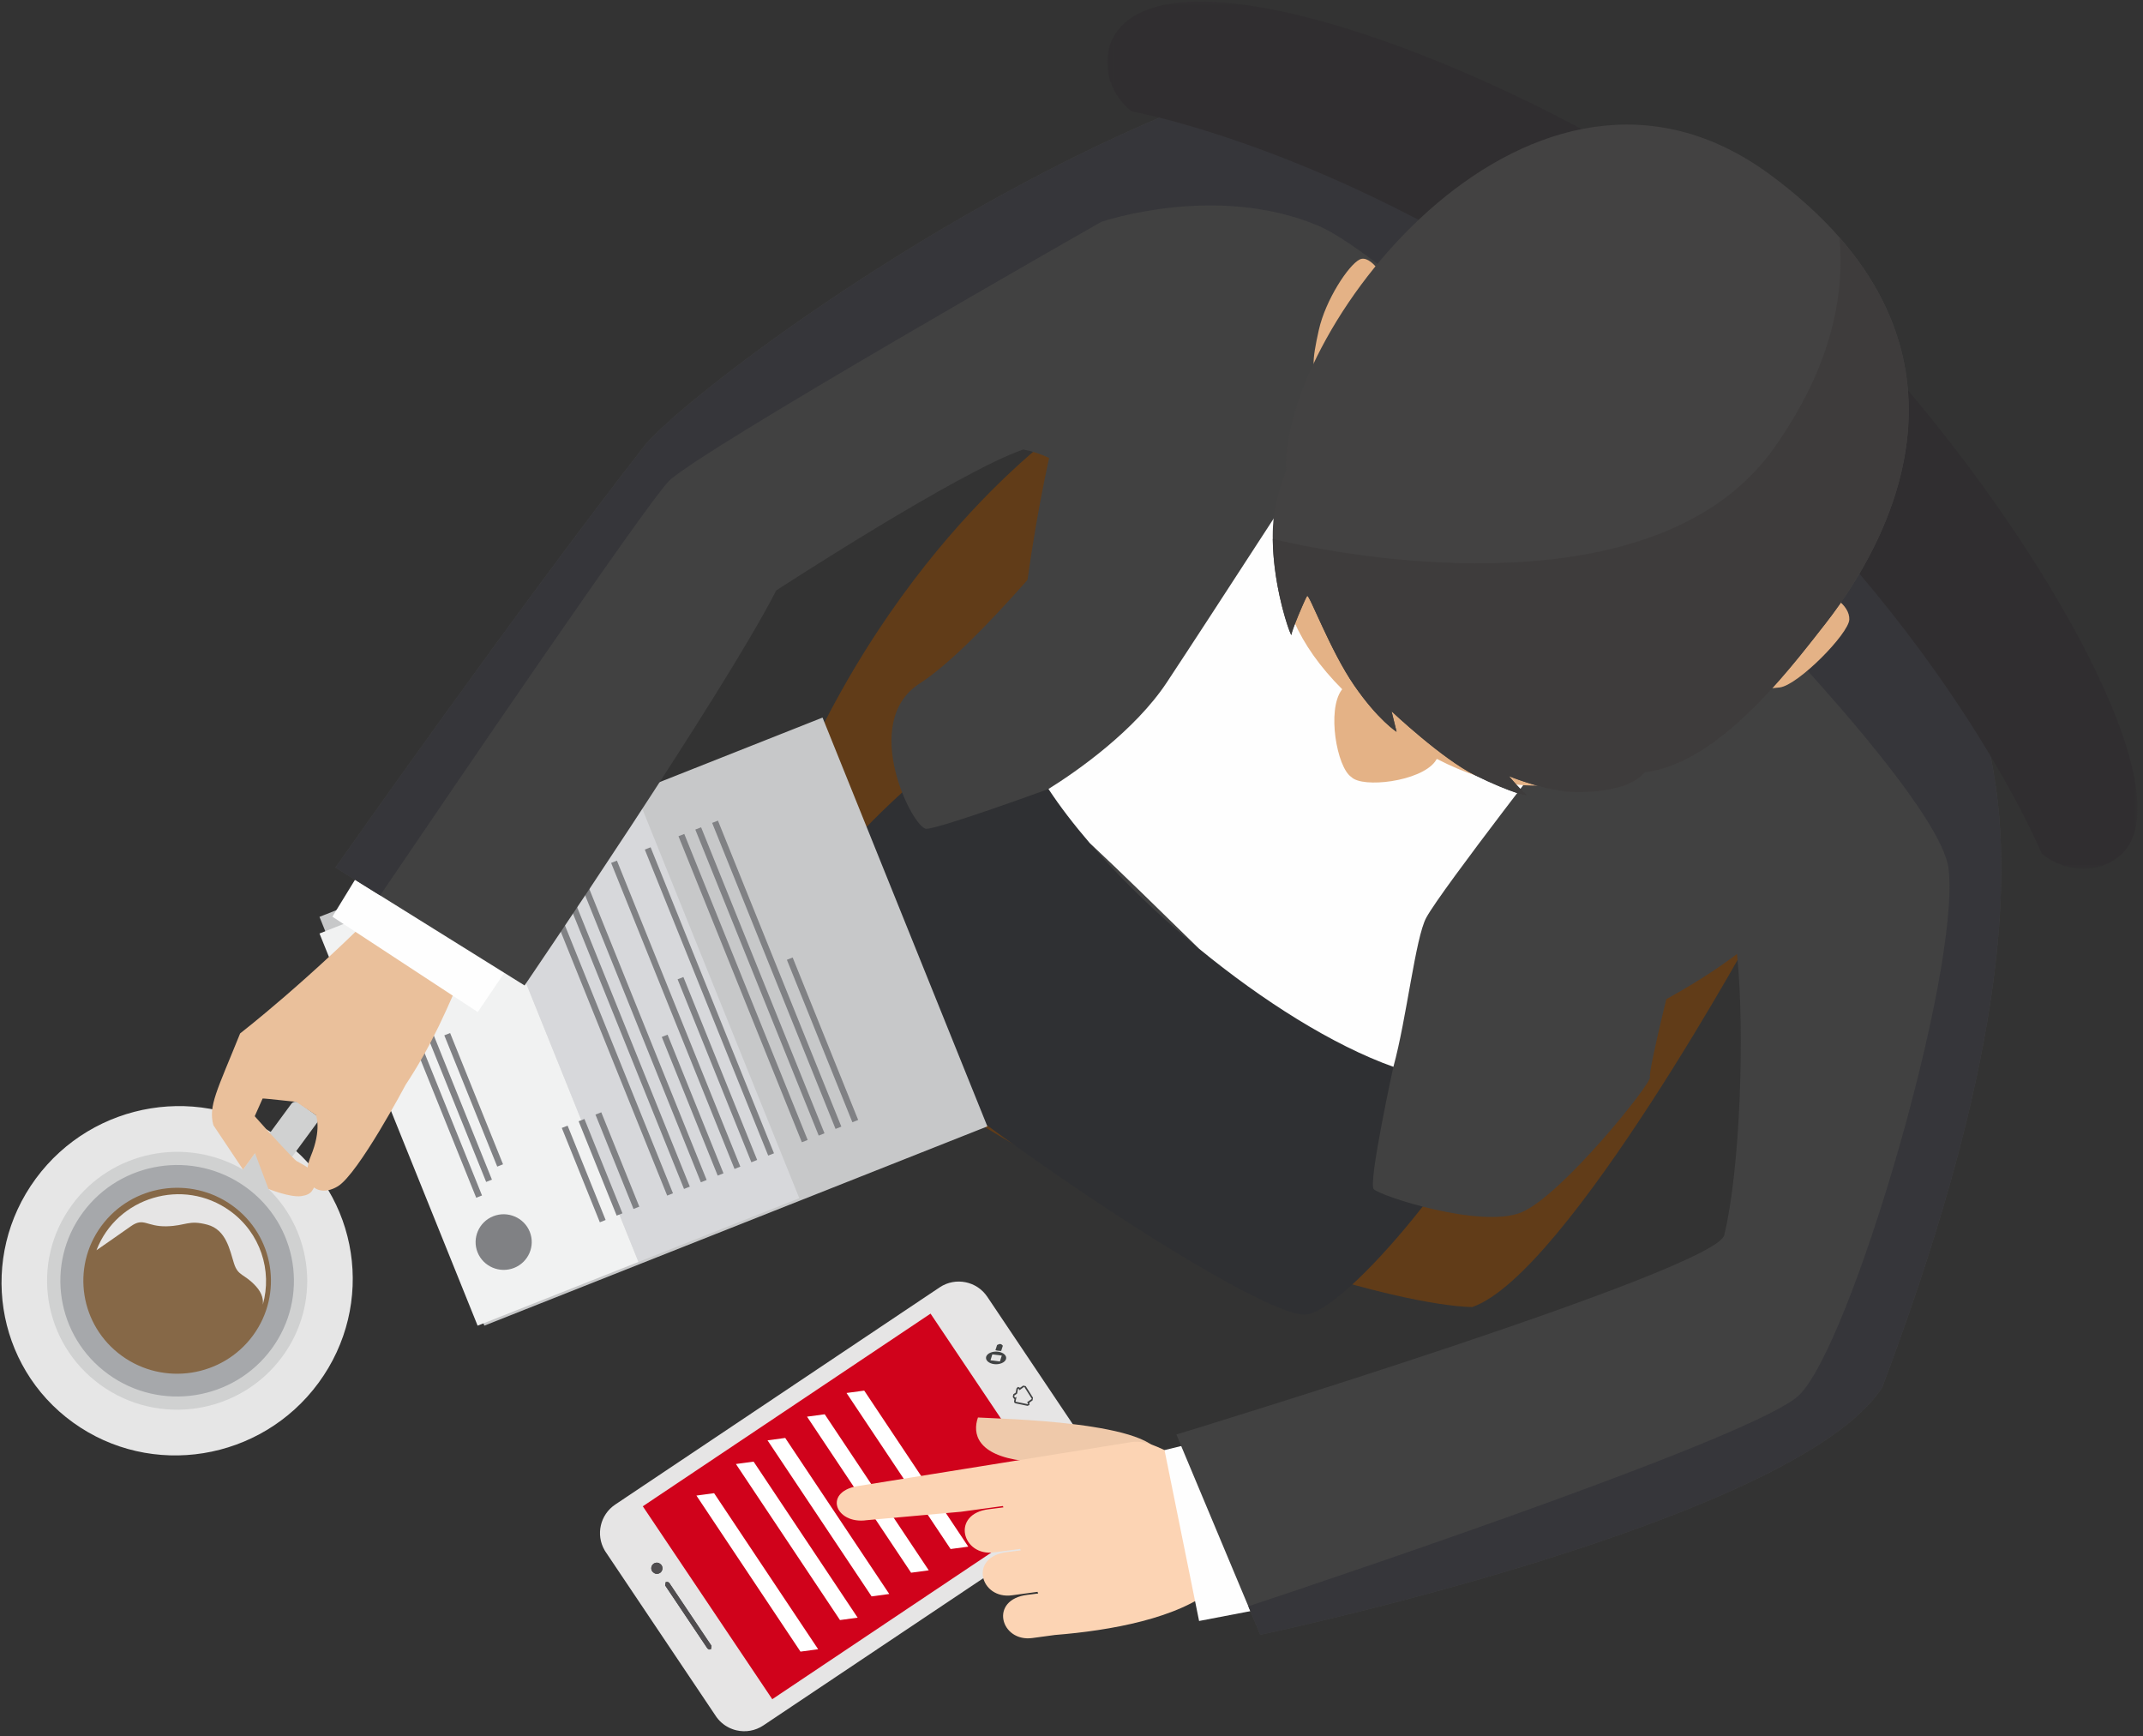 <?xml version="1.0" encoding="UTF-8"?>
<svg width="337px" height="273px" viewBox="0 0 337 273" version="1.1" xmlns="http://www.w3.org/2000/svg" xmlns:xlink="http://www.w3.org/1999/xlink">
    <rect x="0" y="0" width="337" height="273" fill="#333333" stroke="none"/>
    <!-- Generator: sketchtool 54.1 (76490) - https://sketchapp.com -->
    <title>CF1EAE14-B3EE-46D6-9900-1F10DB8F3680</title>
    <desc>Created with sketchtool.</desc>
    <defs>
        <polygon id="path-1" points="-2.27373675e-13 0 650.795 0 650.795 644.996 -2.27373675e-13 644.996"></polygon>
        <path d="M59.005,1.164 C59.798,0.53 60.753,0.219 61.705,0.214 L61.705,0.214 C60.753,0.219 59.798,0.529 59.005,1.164 M64.932,1.602 C64.099,0.702 62.95,0.23 61.787,0.214 L61.787,0.214 C62.95,0.23 64.099,0.702 64.932,1.602 M59.005,1.164 L2.27,46.589 L59.005,1.164 C59.005,1.164 59.005,1.164 59.005,1.164 M65.109,1.807 L126.765,77.452 C127.409,78.243 127.724,79.196 127.724,80.145 L127.724,80.145 C127.724,79.196 127.409,78.243 126.765,77.452 L126.765,77.452 L65.109,1.807 C65.052,1.736 64.993,1.668 64.932,1.602 L64.932,1.602 C64.993,1.668 65.052,1.736 65.109,1.807 M0.66,49.946 C0.66,48.686 1.21,47.436 2.27,46.589 L2.27,46.589 C1.21,47.436 0.66,48.686 0.66,49.946 M1.62,52.638 L63.275,128.283 C63.408,128.447 63.553,128.599 63.704,128.738 L63.704,128.738 C63.553,128.599 63.408,128.447 63.275,128.283 L63.275,128.283 L1.62,52.638 C0.975,51.848 0.661,50.894 0.66,49.946 L0.66,49.946 C0.661,50.894 0.975,51.848 1.62,52.638 M126.117,83.503 L69.381,128.925 C69.355,128.946 69.329,128.967 69.303,128.987 L69.303,128.987 C69.329,128.967 69.355,128.946 69.381,128.925 L69.381,128.925 L126.117,83.503 C127.176,82.655 127.726,81.404 127.724,80.145 L127.724,80.145 C127.725,81.404 127.176,82.655 126.117,83.503 M69.303,128.987 C67.614,130.276 65.234,130.139 63.704,128.738 L63.704,128.738 C65.234,130.14 67.614,130.276 69.303,128.987" id="path-3"></path>
        <linearGradient x1="68.759%" y1="35.064%" x2="31.258%" y2="64.924%" id="linearGradient-5">
            <stop stop-color="#8D9092" offset="0%"></stop>
            <stop stop-color="#CFD1D2" offset="100%"></stop>
        </linearGradient>
        <path d="M1.448,0.753 C1.937,0.411 2.504,0.242 3.068,0.236 L3.068,0.236 C2.504,0.242 1.937,0.411 1.448,0.753 M5.139,1.078 C4.6,0.537 3.883,0.251 3.156,0.237 L3.156,0.237 C3.883,0.251 4.6,0.537 5.139,1.078 M1.294,0.869 C0.589,1.432 0.224,2.259 0.225,3.091 L0.225,3.091 C0.224,2.259 0.589,1.432 1.294,0.869 L1.294,0.869 C1.294,0.869 1.294,0.869 1.294,0.869 M5.334,1.296 C5.763,1.821 5.973,2.452 5.974,3.079 L5.974,3.079 C5.973,2.452 5.763,1.821 5.334,1.296 L5.334,1.296 C5.325,1.284 5.317,1.273 5.308,1.262 L5.308,1.262 C5.317,1.273 5.325,1.284 5.334,1.296 M4.905,5.301 C5.61,4.737 5.975,3.911 5.974,3.079 L5.974,3.079 C5.975,3.911 5.61,4.737 4.905,5.301 M0.864,4.874 C0.435,4.349 0.226,3.718 0.225,3.091 L0.225,3.091 C0.226,3.718 0.435,4.349 0.864,4.874 M1.06,5.091 C0.992,5.023 0.926,4.95 0.864,4.874 L0.864,4.874 C0.926,4.95 0.992,5.023 1.06,5.091 M3.083,5.933 C2.342,5.928 1.609,5.641 1.06,5.091 L1.06,5.091 C1.609,5.641 2.342,5.928 3.083,5.933 M3.132,5.933 C3.705,5.928 4.28,5.752 4.775,5.399 L4.775,5.399 C4.28,5.752 3.705,5.928 3.132,5.933" id="path-6"></path>
        <linearGradient x1="68.284%" y1="9.34%" x2="31.712%" y2="90.637%" id="linearGradient-8">
            <stop stop-color="#D5D7D8" offset="0%"></stop>
            <stop stop-color="#AFB1B4" offset="100%"></stop>
        </linearGradient>
        <polygon id="path-9" points="0.089 0.136 162.128 0.136 162.128 136.509 0.089 136.509"></polygon>
    </defs>
    <g id="Page-1" stroke="none" stroke-width="1" fill="none" fill-rule="evenodd">
        <g id="10_Detalhes" transform="translate(-659, -46)">
            <g id="Group-6" transform="translate(302, 46)">
                <g id="Mesa_Animacao">
                    <g id="Group-56" transform="translate(0, 65.871)">
                        <path d="M588.503,139.655 C565.145,139.028 463.663,102.865 480.688,60.756 C497.712,18.647 525.756,0.265 525.756,0.265 L633.568,79.163 C633.568,79.163 603.447,134.555 588.503,139.655" id="Fill-1" fill="#613C18"></path>
                        <path d="M538.375,45.269 C533.45,45.269 522.647,42.096 516.44,45.252 C510.231,48.407 478.74,72.843 482.7,84.333 C486.661,95.825 554.91,142.545 562.649,140.802 C570.39,139.06 592.751,110.425 592.652,102.95 C592.551,95.476 578.832,72.813 573.554,68.63 C568.277,64.446 538.375,45.269 538.375,45.269" id="Fill-3" fill="#2F3033"></path>
                        <path d="M528.698,13.715 C527.116,14.935 511.109,35.507 501.61,41.609 C492.112,47.71 500.555,64.446 502.666,64.446 C504.776,64.446 521.881,58.189 521.881,58.189 L528.698,13.715 Z" id="Fill-5" fill="#414141"></path>
                        <path d="M599.232,72.988 L576.119,101.878 C576.119,101.878 572.143,120.059 573.023,121.103 C573.903,122.149 589.909,127.38 596.242,124.765 C602.573,122.149 616.822,104.368 616.47,103.496 C616.119,102.624 620.691,84.494 620.691,84.494 L599.232,72.988 Z" id="Fill-7" fill="#414141"></path>
                        <g id="Mesa" transform="translate(0, 2)">
                            <mask id="mask-2" fill="white">
                                <use xlink:href="#path-1"></use>
                            </mask>
                            <g id="Clip-10"></g>
                        </g>
                        <polygon id="Fill-12" fill="#C7C8C9" points="512.269 111.242 486.348 46.96 407.243 78.295 433.164 142.575"></polygon>
                        <polygon id="Fill-14" fill="#D7D8DB" points="432.537 70.894 457.831 60.875 482.696 122.537 457.402 132.556"></polygon>
                        <polygon id="Fill-16" fill="#F1F2F2" points="457.402 132.556 432.536 70.894 407.243 80.913 432.108 142.576"></polygon>
                        <polygon id="Fill-18" fill="#808184" points="432.799 122.105 421.978 95.273 421.068 95.634 431.888 122.466"></polygon>
                        <polygon id="Fill-20" fill="#808184" points="434.36 119.616 424.842 96.01 423.93 96.37 433.451 119.977"></polygon>
                        <polygon id="Fill-22" fill="#808184" points="436.105 117.205 427.783 96.564 426.871 96.925 435.194 117.566"></polygon>
                        <path d="M440.306,127.809 C439.402,125.571 436.824,124.475 434.567,125.37 C432.308,126.264 431.204,128.819 432.104,131.057 C433.008,133.295 435.586,134.391 437.844,133.496 C440.102,132.603 441.209,130.048 440.306,127.809" id="Fill-24" fill="#808184"></path>
                        <polygon id="Fill-26" fill="#808184" points="452.24 125.961 446.258 111.125 445.346 111.486 451.329 126.322"></polygon>
                        <polygon id="Fill-28" fill="#808184" points="454.887 124.912 448.905 110.076 447.993 110.437 453.977 125.273"></polygon>
                        <polygon id="Fill-30" fill="#808184" points="457.535 123.864 451.553 109.028 450.641 109.388 456.624 124.225"></polygon>
                        <polygon id="Fill-32" fill="#808184" points="462.83 121.766 443.427 73.65 442.515 74.01 461.919 122.127"></polygon>
                        <polygon id="Fill-34" fill="#808184" points="465.477 120.717 446.074 72.601 445.162 72.961 464.567 121.078"></polygon>
                        <polygon id="Fill-36" fill="#808184" points="468.125 119.669 448.722 71.552 447.81 71.913 467.214 120.03"></polygon>
                        <polygon id="Fill-38" fill="#808184" points="470.772 118.62 461.981 96.819 461.069 97.18 469.862 118.981"></polygon>
                        <polygon id="Fill-40" fill="#808184" points="473.42 117.571 454.016 69.454 453.105 69.815 472.509 117.933"></polygon>
                        <polygon id="Fill-42" fill="#808184" points="476.067 116.522 464.467 87.755 463.556 88.116 475.157 116.884"></polygon>
                        <polygon id="Fill-44" fill="#808184" points="478.715 115.474 459.312 67.358 458.4 67.717 477.804 115.835"></polygon>
                        <polygon id="Fill-46" fill="#808184" points="484.01 113.377 464.607 65.259 463.695 65.62 483.099 113.738"></polygon>
                        <polygon id="Fill-48" fill="#808184" points="486.657 112.328 467.254 64.212 466.342 64.571 485.747 112.689"></polygon>
                        <polygon id="Fill-50" fill="#808184" points="489.305 111.279 469.901 63.163 468.989 63.523 488.394 111.64"></polygon>
                        <polygon id="Fill-52" fill="#808184" points="491.952 110.231 481.651 84.689 480.742 85.049 491.042 110.592"></polygon>
                    </g>
                    <g id="Group-59" transform="translate(402.038, 184.754)">
                        <mask id="mask-4" fill="white">
                            <use xlink:href="#path-3"></use>
                        </mask>
                        <g id="Clip-58"></g>
                        <path d="M59.005,1.164 C59.798,0.53 60.753,0.219 61.705,0.214 L61.705,0.214 C60.753,0.219 59.798,0.529 59.005,1.164 M64.932,1.602 C64.099,0.702 62.95,0.23 61.787,0.214 L61.787,0.214 C62.95,0.23 64.099,0.702 64.932,1.602 M59.005,1.164 L2.27,46.589 L59.005,1.164 C59.005,1.164 59.005,1.164 59.005,1.164 M65.109,1.807 L126.765,77.452 C127.409,78.243 127.724,79.196 127.724,80.145 L127.724,80.145 C127.724,79.196 127.409,78.243 126.765,77.452 L126.765,77.452 L65.109,1.807 C65.052,1.736 64.993,1.668 64.932,1.602 L64.932,1.602 C64.993,1.668 65.052,1.736 65.109,1.807 M0.66,49.946 C0.66,48.686 1.21,47.436 2.27,46.589 L2.27,46.589 C1.21,47.436 0.66,48.686 0.66,49.946 M1.62,52.638 L63.275,128.283 C63.408,128.447 63.553,128.599 63.704,128.738 L63.704,128.738 C63.553,128.599 63.408,128.447 63.275,128.283 L63.275,128.283 L1.62,52.638 C0.975,51.848 0.661,50.894 0.66,49.946 L0.66,49.946 C0.661,50.894 0.975,51.848 1.62,52.638 M126.117,83.503 L69.381,128.925 C69.355,128.946 69.329,128.967 69.303,128.987 L69.303,128.987 C69.329,128.967 69.355,128.946 69.381,128.925 L69.381,128.925 L126.117,83.503 C127.176,82.655 127.726,81.404 127.724,80.145 L127.724,80.145 C127.725,81.404 127.176,82.655 126.117,83.503 M69.303,128.987 C67.614,130.276 65.234,130.139 63.704,128.738 L63.704,128.738 C65.234,130.14 67.614,130.276 69.303,128.987" id="Fill-57" fill="url(#linearGradient-5)" mask="url(#mask-4)"></path>
                    </g>
                    <g id="Group-70" transform="translate(457.706, 209.572)">
                        <mask id="mask-7" fill="white">
                            <use xlink:href="#path-6"></use>
                        </mask>
                        <g id="Clip-69"></g>
                        <path d="M1.448,0.753 C1.937,0.411 2.504,0.242 3.068,0.236 L3.068,0.236 C2.504,0.242 1.937,0.411 1.448,0.753 M5.139,1.078 C4.6,0.537 3.883,0.251 3.156,0.237 L3.156,0.237 C3.883,0.251 4.6,0.537 5.139,1.078 M1.294,0.869 C0.589,1.432 0.224,2.259 0.225,3.091 L0.225,3.091 C0.224,2.259 0.589,1.432 1.294,0.869 L1.294,0.869 C1.294,0.869 1.294,0.869 1.294,0.869 M5.334,1.296 C5.763,1.821 5.973,2.452 5.974,3.079 L5.974,3.079 C5.973,2.452 5.763,1.821 5.334,1.296 L5.334,1.296 C5.325,1.284 5.317,1.273 5.308,1.262 L5.308,1.262 C5.317,1.273 5.325,1.284 5.334,1.296 M4.905,5.301 C5.61,4.737 5.975,3.911 5.974,3.079 L5.974,3.079 C5.975,3.911 5.61,4.737 4.905,5.301 M0.864,4.874 C0.435,4.349 0.226,3.718 0.225,3.091 L0.225,3.091 C0.226,3.718 0.435,4.349 0.864,4.874 M1.06,5.091 C0.992,5.023 0.926,4.95 0.864,4.874 L0.864,4.874 C0.926,4.95 0.992,5.023 1.06,5.091 M3.083,5.933 C2.342,5.928 1.609,5.641 1.06,5.091 L1.06,5.091 C1.609,5.641 2.342,5.928 3.083,5.933 M3.132,5.933 C3.705,5.928 4.28,5.752 4.775,5.399 L4.775,5.399 C4.28,5.752 3.705,5.928 3.132,5.933" id="Fill-68" fill="url(#linearGradient-8)" mask="url(#mask-7)"></path>
                    </g>
                    <g id="Group-176" transform="translate(357.068, 0.104)">
                        <g id="Celular" transform="translate(93.426, 201.022)">
                            <path d="M21.876,70.827 L21.876,70.827 L21.633,70.74 L21.835,70.813 L21.84,70.815 L21.876,70.827 Z M79.188,28.76 C79.228,28.823 79.264,28.888 79.301,28.952 L79.313,28.977 C79.509,29.333 79.659,29.704 79.767,30.083 L79.772,30.11 L79.779,30.135 L79.794,30.182 L79.794,30.183 L79.807,30.23 L79.815,30.265 L79.818,30.281 L79.83,30.328 L79.842,30.377 L79.845,30.395 L79.853,30.425 L79.863,30.474 L79.871,30.523 L79.871,30.525 C79.989,31.124 79.999,31.737 79.91,32.335 L79.91,32.335 L79.909,32.34 L79.9,32.388 L79.892,32.437 L79.888,32.463 L79.885,32.484 L79.876,32.533 L79.868,32.582 L79.855,32.629 L79.847,32.677 L79.847,32.681 L79.835,32.726 L79.827,32.774 L79.813,32.821 C79.542,33.928 78.925,34.954 77.994,35.716 L77.949,35.752 L77.905,35.788 L77.86,35.823 L77.813,35.858 L77.803,35.866 L77.765,35.893 L77.719,35.927 L77.692,35.948 L77.672,35.96 L77.625,35.994 L77.577,36.027 L26.55,70.181 C25.267,71.042 23.744,71.275 22.345,70.956 L22.271,70.937 L22.199,70.919 L22.127,70.901 L22.125,70.901 L22.056,70.882 L21.999,70.865 L21.983,70.861 L21.912,70.837 L21.876,70.827 C21.794,70.801 21.712,70.771 21.633,70.74 L21.432,70.659 L21.391,70.643 L21.381,70.638 L21.281,70.595 L21.272,70.59 L21.233,70.57 L21.184,70.547 L21.154,70.534 L21.136,70.524 L21.087,70.499 L21.038,70.473 L20.989,70.447 L20.943,70.422 L20.923,70.413 L20.894,70.395 L20.753,70.313 L20.707,70.285 L20.697,70.28 L20.692,70.277 L20.522,70.167 L20.476,70.136 C20.404,70.085 20.334,70.034 20.264,69.981 L20.254,69.975 C19.876,69.683 19.529,69.337 19.231,68.938 L19.225,68.93 C19.171,68.855 19.117,68.781 19.066,68.701 L1.771,42.933 L1.751,42.902 L1.731,42.871 L1.711,42.841 L1.694,42.818 L1.693,42.81 L1.673,42.781 L1.654,42.75 L1.636,42.72 L1.616,42.689 L1.6,42.658 L1.581,42.628 C0.168,40.197 0.879,37.045 3.247,35.456 L54.274,1.299 C56.746,-0.357 60.104,0.307 61.761,2.775 L77.241,25.845 L77.242,25.845 L79.053,28.547 L79.1,28.617 L79.115,28.641 L79.13,28.663 L79.13,28.666 L79.146,28.689 L79.159,28.713 L79.174,28.736 L79.188,28.76 Z" id="Fill-154" fill="#E6E5E5"></path>
                            <path d="M66.014,19.414 L66.014,19.414 L66.053,19.448 L66.209,19.538 L67.153,19.733 L68.09,19.932 L68.385,19.799 L68.389,19.462 L68.371,19.434 L68.879,19.073 L68.951,18.653 L68.484,17.906 L68.272,17.565 L67.802,16.827 L67.405,16.748 L66.891,17.104 L66.878,17.074 L66.582,16.945 L66.355,17.187 L66.233,17.849 L66.158,17.9 L65.85,18.114 L65.774,18.539 L65.925,18.771 L66.035,18.873 L65.98,19.179 L65.994,19.353 L66,19.373 L66.007,19.379 L66.014,19.414 Z M66.229,19.265 L66.224,19.264 L66.221,19.23 L66.355,18.511 L66.178,18.634 L66.127,18.623 L65.978,18.389 L65.989,18.333 L66.295,18.116 L66.444,18.008 L66.451,18.004 L66.457,17.977 L66.596,17.239 L66.672,17.223 L66.826,17.467 L67.536,16.961 L67.594,16.971 L68.75,18.796 L68.739,18.857 L68.028,19.36 L68.181,19.607 L68.139,19.672 C67.512,19.542 66.882,19.408 66.255,19.284 L66.229,19.265 Z" id="Fill-156" fill="#414344"></path>
                            <path d="M63.306,10.361 L63.306,10.361 L63.042,11.185 L63.306,11.242 L63.582,11.275 L63.947,11.298 L64.211,10.473 L63.956,10.236 L63.683,10.204 L63.306,10.361 Z M64.044,12.026 L64.044,12.026 L62.555,11.841 L62.268,12.768 L63.747,12.955 L64.044,12.026 Z M62.257,11.567 C62.99,11.262 63.977,11.385 64.466,11.837 C64.953,12.295 64.767,12.915 64.028,13.218 C63.304,13.526 62.317,13.405 61.825,12.945 C61.345,12.492 61.531,11.873 62.257,11.567 L62.257,11.567 Z" id="Fill-158" fill="#414344"></path>
                            <path d="M70.391,25.201 L70.396,25.209 L70.559,25.618 L70.56,25.621 L70.601,25.68 L70.636,25.72 L70.639,25.727 L71.097,26.051 L71.026,26.23 L71.035,26.262 L71.061,26.266 L71.41,26.114 L71.656,26.009 L71.675,25.989 L71.67,25.968 L71.665,25.967 L71.495,25.73 L71.29,25.462 L71.261,25.453 L71.237,25.474 L71.209,25.664 L70.957,25.48 L70.96,25.48 L70.898,25.4 C70.683,25.07 70.777,24.628 71.105,24.411 C71.436,24.192 71.881,24.285 72.097,24.618 C72.31,24.944 72.22,25.389 71.891,25.606 L71.804,25.653 L71.895,26.052 L72.098,25.941 C72.614,25.603 72.763,24.917 72.426,24.401 C72.09,23.886 71.395,23.744 70.877,24.081 C70.493,24.331 70.323,24.779 70.391,25.201" id="Fill-160" fill="#414344"></path>
                            <polygon id="Fill-162" fill="#414344" points="11.201 47.63 11.731 47.74 18.399 57.675 18.301 58.211 17.768 58.096 11.103 48.164"></polygon>
                            <path d="M9.315,44.735 C9.721,44.468 10.263,44.575 10.532,44.977 C10.803,45.38 10.696,45.927 10.298,46.199 C9.893,46.466 9.343,46.357 9.074,45.953 C8.803,45.552 8.91,45.008 9.315,44.735" id="Fill-164" fill="#414344"></path>
                            <path d="M77.243,25.846 L79.052,28.547 C79.39,29.047 79.628,29.582 79.78,30.135 C79.628,29.582 79.39,29.047 79.052,28.547 L77.243,25.846 Z" id="Fill-166" fill="#D6B384"></path>
                            <path d="M21.835,70.814 L26.5,70.214 C25.073,71.148 23.355,71.315 21.841,70.815 C23.355,71.315 25.073,71.148 26.5,70.214 L21.835,70.814 Z" id="Fill-168" fill="#DCBF99"></path>
                            <polygon id="Fill-170" fill="#D0021B" points="73.199 35.769 27.949 66.058 7.59 35.724 52.84 5.43"></polygon>
                            <g id="Group-16" transform="translate(13.667, 17.131)" fill="#FFFFFF">
                                <polygon id="Fill-26" transform="translate(11.926, 28.989) rotate(4) translate(-11.926, -28.989) " points="22.317 40.373 4.284 17.037 1.535 17.605 19.572 40.941"></polygon>
                                <polygon id="Fill-26-Copy" transform="translate(18.138, 24.026) rotate(4) translate(-18.138, -24.026) " points="28.53 35.41 10.496 12.074 7.747 12.642 25.784 35.978"></polygon>
                                <polygon id="Fill-26-Copy-2" transform="translate(23.108, 20.303) rotate(4) translate(-23.108, -20.303) " points="33.499 31.687 15.466 8.351 12.717 8.919 30.754 32.255"></polygon>
                                <polygon id="Fill-26-Copy-3" transform="translate(29.32, 16.581) rotate(4) translate(-29.32, -16.581) " points="39.712 27.964 21.678 4.628 18.929 5.197 36.966 28.533"></polygon>
                                <polygon id="Fill-26-Copy-4" transform="translate(35.533, 12.858) rotate(4) translate(-35.533, -12.858) " points="45.924 24.242 27.891 0.906 25.141 1.474 43.178 24.81"></polygon>
                            </g>
                            <polygon id="Fill-172" fill="#504D4F" points="11.525 47.585 11.73 47.74 18.399 57.674 18.301 58.21 17.973 58.254 17.768 58.096 11.103 48.164 11.201 47.63"></polygon>
                            <path d="M10.082,44.634 L10.533,44.977 C10.803,45.38 10.697,45.927 10.298,46.199 C10.056,46.355 9.772,46.382 9.527,46.302 L9.073,45.953 C8.803,45.552 8.91,45.008 9.315,44.735 C9.549,44.579 9.834,44.552 10.082,44.634" id="Fill-174" fill="#504D4F"></path>
                        </g>
                        <g id="Xicara" transform="translate(0, 172.482)">
                            <path d="M50.022,44.857 C59.067,32.546 56.449,15.382 44.17,6.515 C31.887,-2.347 14.606,0.442 5.557,12.748 C-3.491,25.058 -0.869,42.22 11.411,51.084 C23.692,59.952 40.978,57.162 50.022,44.857" id="Fill-107" fill="#E6E6E6"></path>
                            <path d="M11.258,16.866 C17.507,8.36 29.186,6.088 38.147,11.317 L45.732,0.999 C46.011,0.62 46.546,0.537 46.923,0.811 L49.618,2.755 C49.994,3.03 50.08,3.562 49.805,3.937 L42.146,14.358 C49.26,21.285 50.371,32.51 44.324,40.737 C37.671,49.789 24.878,51.782 15.747,45.189 C6.616,38.595 4.604,25.917 11.258,16.866" id="Fill-111" fill="#D0D1D1"></path>
                            <path d="M12.948,18.085 C18.918,9.961 30.406,8.173 38.603,14.09 C46.8,20.011 48.604,31.395 42.634,39.517 C36.659,47.642 25.175,49.429 16.977,43.514 C8.779,37.595 6.974,26.209 12.948,18.085" id="Fill-113" fill="#A6A8AB"></path>
                            <path d="M15.868,20.193 C20.664,13.669 29.891,12.233 36.475,16.984 C43.059,21.741 44.509,30.883 39.714,37.408 C34.913,43.936 25.689,45.371 19.103,40.618 C12.519,35.864 11.071,26.719 15.868,20.193" id="Fill-115" fill="#866847"></path>
                            <path d="M36.105,17.82 C40.896,21.278 42.777,27.225 41.257,32.564 C41.352,31.849 41.216,30.819 40.207,29.7 C38.331,27.624 37.382,28.141 36.725,26.063 C36.066,23.984 35.512,20.769 32.529,19.981 C29.545,19.191 29.23,20.168 26.102,20.239 C22.973,20.306 22.546,18.794 20.522,20.223 C18.498,21.655 15.101,24.004 15.101,24.004 C18.314,15.654 28.711,12.48 36.105,17.82" id="Fill-117" fill="#E6E5E5"></path>
                        </g>
                        <path d="M38.84,178.035 L42.362,178.066 C42.362,178.066 46.139,182.175 46.535,182.437 C46.932,182.699 50.494,184.354 49.789,185.662 C49.086,186.97 49.086,187.71 47.327,187.972 C45.567,188.233 42.146,186.84 42.146,186.84 L38.84,178.035 Z" id="Fill-109" fill="#EAC09B"></path>
                        <path d="M41.231,172.626 L39.989,175.41 L42.362,178.066 L38.149,183.799 L33.492,176.832 C32.657,173.781 34.068,171.391 37.694,162.391 C37.694,162.391 48.504,154.029 60.569,141.71 L64.452,133.414 L79.451,140.311 C78.322,142.178 76.022,144.958 74.401,148.816 C70.02,159.234 67.754,164.332 63.718,170.475 C63.718,170.475 56.288,184.475 53.06,186.431 C49.829,188.386 47.047,185.942 48.801,181.702 C50.554,177.46 49.618,175.237 49.618,175.237 L46.493,173.134 C46.446,173.172 41.733,172.61 41.231,172.626" id="Fill-119" fill="#EAC09B"></path>
                        <polygon id="Fill-121" fill="#FEFEFE" points="60.585 130.358 52.202 144.035 75.06 159.029 84.43 145.21"></polygon>
                        <polygon id="Fill-123" fill="#FCD4B4" points="187.733 250.797 217.893 247.038 212.738 229.917 208.236 226.875 186.879 229.542"></polygon>
                        <path d="M153.721,222.783 C156.957,222.998 182.342,223.399 182.424,229.22 C182.506,234.969 163.574,230.187 160.801,229.597 C153.608,228.696 152.823,225.332 153.721,222.783" id="Fill-125" fill="#EFC9AA"></path>
                        <path d="M136.245,238.931 L151.052,237.606 L157.642,236.706 L157.725,236.915 L155.5,237.194 C149.362,237.916 151.247,244.7 156.278,243.985 L160.367,243.456 L160.457,243.679 L158.325,243.945 C152.188,244.669 154.074,251.451 159.103,250.738 L163.089,250.199 L163.193,250.456 L161.531,250.665 C155.393,251.388 157.278,258.171 162.309,257.457 L165.83,256.98 C174.517,256.29 185.329,254.372 190.974,249.549 C197.549,242.46 191.381,231.867 186.671,229.67 C182.998,227.957 180.57,226.331 177.95,226.636 L135.311,233.491 C129.174,234.208 131.215,239.656 136.245,238.931" id="Fill-127" fill="#FCD4B4"></path>
                        <path d="M191.576,225.842 C190.783,226.017 183.06,227.911 183.06,227.911 L188.496,254.781 L204.855,251.643 L191.576,225.842 Z" id="Fill-129" fill="#FEFEFE"></path>
                        <path d="M82.425,154.849 C82.425,154.849 113.681,109.011 122.002,92.738 C122.002,92.738 150.671,74.074 160.842,70.573 C162.27,70.836 163.62,71.295 164.91,71.911 C163.141,80.003 160.966,92.191 159.651,107.671 C154.448,126.057 214.85,178.026 235.583,168.717 C256.224,161.163 267.449,154.203 273.089,149.894 C274.371,162.435 273.543,183.995 271.091,194.062 C270.247,199.484 184.924,225.458 184.924,225.458 L198.117,256.951 C198.117,256.951 282.32,239.199 295.921,218.042 C311.206,177.463 325.689,123.763 302.547,96.394 C294.757,82.634 278.142,68.013 257.182,56.449 C255.173,54.93 253.192,53.436 251.236,51.954 L251.068,52.18 C239.844,44.289 194.189,11.179 183.65,17.812 C143.786,34.545 107.244,62.868 101.398,69.835 C81.108,95.832 52.682,136.313 52.682,136.313 L82.425,154.849 Z" id="Fill-131" fill="#414141"></path>
                        <path d="M196.242,252.474 L198.117,256.951 C198.117,256.951 282.319,239.199 295.922,218.042 C311.205,177.463 325.69,123.763 302.548,96.394 C294.757,82.634 278.142,68.012 257.182,56.449 C255.173,54.93 253.193,53.436 251.237,51.954 L251.068,52.18 C239.845,44.291 194.19,11.179 183.649,17.811 C143.785,34.545 107.243,62.868 101.399,69.835 C81.108,95.833 52.681,136.314 52.681,136.314 L59.708,140.693 C70.677,124.526 101.39,79.39 105.081,75.577 C109.585,70.924 173.109,34.783 173.109,34.783 C173.109,34.783 191.125,28.579 207.277,35.403 C223.428,42.228 304.498,120.093 306.362,136.535 C308.226,152.977 290.831,211.918 282.755,219.364 C275.982,225.609 215.549,246.048 196.242,252.474" id="Fill-133" fill="#36363A"></path>
                        <path d="M164.812,123.956 C166.62,126.705 168.817,129.566 171.305,132.461 C176.103,136.937 182.27,142.988 188.487,149.067 C198.495,157.281 209.562,164.264 219.052,167.645 C221.143,160.051 222.511,147.341 224.221,144.193 C226.684,139.661 246.564,114.173 246.564,114.173 L209.477,67.315 C207.549,70.04 190.804,96.043 183.417,107.201 C178.396,114.784 169.345,121.142 164.812,123.956" id="Fill-135" fill="#FEFEFE"></path>
                        <g id="Boneco" transform="translate(173.943, 0)">
                            <mask id="mask-10" fill="white">
                                <use xlink:href="#path-9"></use>
                            </mask>
                            <g id="Clip-138"></g>
                            <path d="M160.232,133.535 C157.136,137.266 151.237,137.518 147.055,134.108 C147.055,134.108 131.295,95.567 87.723,60.049 C44.155,24.528 3.906,17.397 3.906,17.397 C-0.278,13.984 -1.158,8.198 1.941,4.463 C14.272,-10.376 75.49,15.835 104.4,39.489 C133.99,63.7 170.958,120.455 160.232,133.535" id="Fill-137" fill="#302E30" mask="url(#mask-10)"></path>
                        </g>
                        <path d="M211.003,108.276 C210.981,108.312 210.954,108.337 210.926,108.371 C208.574,111.51 210.149,120.571 212.449,122.082 C214.224,123.862 223.244,122.797 225.601,119.655 C225.705,119.521 225.794,119.371 225.885,119.225 C243.419,128.349 256.433,121.56 265.924,108.918 C276.769,94.463 272.926,73.431 257.342,61.943 C241.751,50.453 220.328,52.861 209.477,67.315 C199.976,79.978 196.85,94.088 211.003,108.276" id="Fill-140" fill="#E4B286"></path>
                        <path d="M283.313,92.215 C287.888,92.738 290.834,95.092 290.746,97.314 C290.658,99.538 282.698,107.643 279.796,107.992 C276.894,108.341 275.662,108.166 277.422,104.593 C279.181,101.018 283.313,92.215 283.313,92.215" id="Fill-142" fill="#E4B286"></path>
                        <path d="M218.057,45.233 C217.97,43.839 215.506,39.829 213.747,40.7 C211.989,41.571 208.383,47.064 207.327,51.77 C206.272,56.478 205.919,59.441 208.207,58.222 C210.493,57.001 218.057,45.233 218.057,45.233" id="Fill-144" fill="#E4B286"></path>
                        <path d="M202.176,73.896 C201.357,51.172 241.083,-0.073 278.292,27.358 C313.031,52.962 298.637,83.049 286.927,98.036 C280.567,106.177 269.945,119.965 258.578,121.329 C256.918,123.323 253.463,124.323 248.521,124.454 C243.578,124.587 237.233,121.938 237.233,121.938 C237.233,121.938 238.95,124.035 239.87,124.727 C240.791,125.42 237.144,124.379 231.936,121.817 C226.729,119.256 218.764,111.739 218.764,111.739 L219.554,114.963 C219.554,114.963 216.651,113.134 212.869,107.642 C209.087,102.151 205.795,93.188 205.483,93.607 C205.17,94.027 203.02,99.099 203.02,99.709 C203.02,100.319 199.677,91.428 200.118,82.624 C200.265,79.697 201.111,76.654 202.176,73.896" id="Fill-146" fill="#434242"></path>
                        <path d="M270.116,78.986 C257.757,87.567 240.426,89.022 226.095,88.311 C214.618,87.743 205.068,85.782 201.54,84.978 C200.592,84.762 200.08,84.631 200.08,84.631 C200.097,86.207 200.218,87.763 200.405,89.242 C201.17,95.358 203.02,100.163 203.02,99.709 C203.02,99.506 203.257,98.812 203.585,97.958 C204.245,96.242 205.275,93.888 205.483,93.607 C205.794,93.188 209.088,102.15 212.87,107.642 C216.652,113.134 219.555,114.963 219.555,114.963 L218.763,111.739 C218.763,111.739 226.728,119.256 231.937,121.817 C234.737,123.195 237.088,124.133 238.517,124.598 C239.747,124.998 240.296,125.047 239.87,124.727 C239.626,124.544 239.327,124.262 239.017,123.946 C238.803,123.726 238.583,123.49 238.375,123.261 C237.753,122.573 237.232,121.938 237.232,121.938 C237.232,121.938 238.271,122.372 239.835,122.88 C240.382,123.057 240.993,123.243 241.645,123.423 C243.743,124.001 246.277,124.514 248.521,124.454 C253.463,124.323 256.917,123.323 258.579,121.329 C265.883,120.452 272.882,114.445 278.637,108.102 C281.837,104.575 284.654,100.946 286.926,98.036 C287.75,96.98 288.589,95.85 289.422,94.652 C290.414,93.226 291.397,91.705 292.345,90.101 C293.193,88.659 294.013,87.149 294.782,85.579 C298.269,78.449 300.685,70.083 299.965,61.259 C299.327,53.428 296.221,45.238 289.203,37.23 C289.526,40.705 289.427,44.6 288.601,48.857 C287.36,55.262 284.477,62.487 278.911,70.338 C278.854,70.419 278.797,70.498 278.74,70.578 C278.056,71.526 277.333,72.427 276.573,73.283 C274.639,75.464 272.468,77.354 270.116,78.986" id="Fill-148" fill="#3E3C3C"></path>
                    </g>
                </g>
            </g>
        </g>
    </g>
</svg>